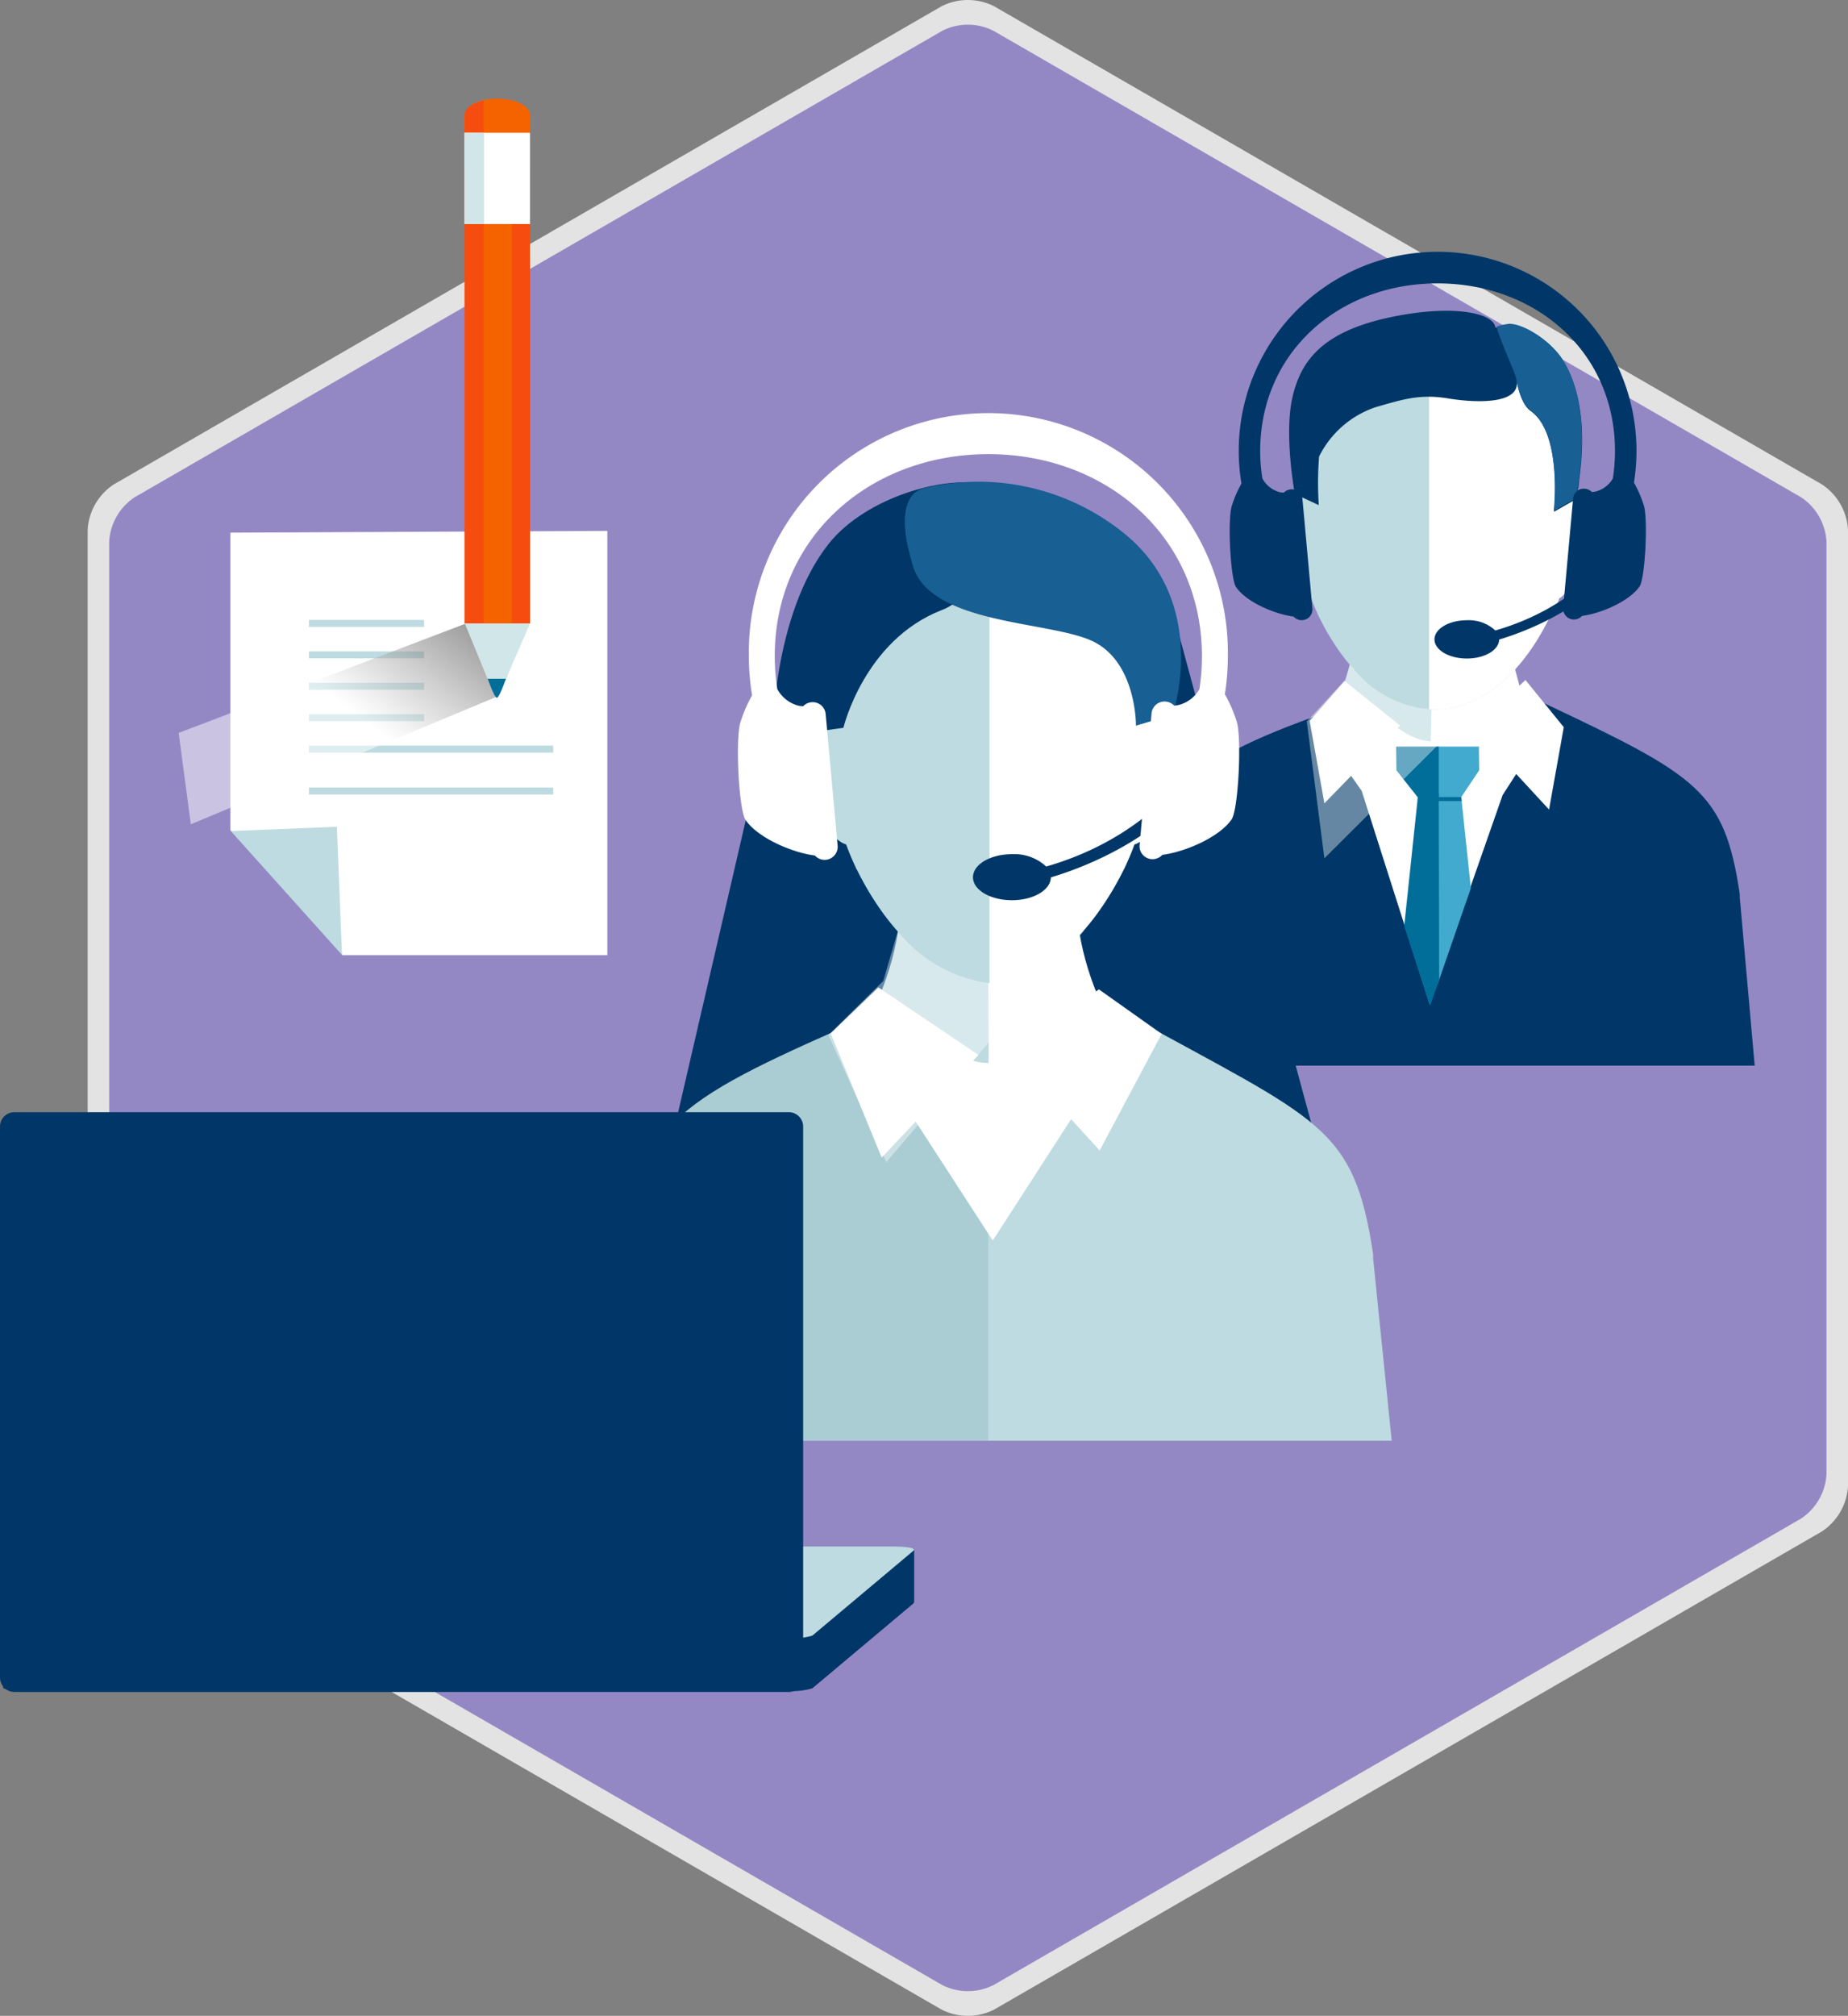 <svg xmlns="http://www.w3.org/2000/svg" xmlns:xlink="http://www.w3.org/1999/xlink" width="144.96" height="158.052" viewBox="0 0 144.96 158.052">
  <rect x="0" y="0" width="144.96" height="158.052" fill="#808080" stroke="none"/>
  <defs>
    <clipPath id="clip-path">
      <path id="Trazado_212888" data-name="Trazado 212888" d="M112.371,57.093l7.276,22.478,7.683-22.192Z" transform="translate(-112.371 -57.093)" fill="none"/>
    </clipPath>
    <linearGradient id="linear-gradient" x1="34.722" y1="1.83" x2="35.542" y2="1.024" gradientUnits="objectBoundingBox">
      <stop offset="0.104" stop-color="#fff"/>
      <stop offset="0.206" stop-color="#fbfbfb"/>
      <stop offset="0.297" stop-color="#f0f0f0"/>
      <stop offset="0.383" stop-color="#dedede"/>
      <stop offset="0.467" stop-color="#c4c4c4"/>
      <stop offset="0.549" stop-color="#a3a3a3"/>
      <stop offset="0.63" stop-color="#7a7a7a"/>
      <stop offset="0.71" stop-color="#4a4a4a"/>
      <stop offset="0.787" stop-color="#141414"/>
      <stop offset="0.813"/>
    </linearGradient>
    <linearGradient id="linear-gradient-2" x1="27.992" y1="0.013" x2="28.706" y2="-0.795" xlink:href="#linear-gradient"/>
    <linearGradient id="linear-gradient-3" x1="0.398" y1="0.551" x2="1.069" y2="-0.012" gradientUnits="objectBoundingBox">
      <stop offset="0.203" stop-color="#fff"/>
      <stop offset="0.303" stop-color="#e5e5e5"/>
      <stop offset="0.517" stop-color="#a4a4a4"/>
      <stop offset="0.824" stop-color="#3d3d3d"/>
      <stop offset="1"/>
    </linearGradient>
  </defs>
  <g id="Grupo_97283" data-name="Grupo 97283" transform="translate(-1040.491 -5250.934)">
    <path id="Trazado_212874" data-name="Trazado 212874" d="M182.017,134.227a4.579,4.579,0,0,1-2.057,3.569l-64.923,37.483a4.572,4.572,0,0,1-4.122,0L45.993,137.8a4.568,4.568,0,0,1-2.061-3.569V59.262a4.568,4.568,0,0,1,2.061-3.571l64.922-37.483a4.572,4.572,0,0,1,4.122,0L179.96,55.691a4.579,4.579,0,0,1,2.057,3.571Z" transform="translate(1003.435 5233.217)" fill="#fff" opacity="0.78" style="mix-blend-mode: screen;isolation: isolate"/>
    <path id="Trazado_212875" data-name="Trazado 212875" d="M179.818,132.724a4.464,4.464,0,0,1-2.008,3.482l-63.333,36.566a4.466,4.466,0,0,1-4.021,0L47.123,136.206a4.456,4.456,0,0,1-2.011-3.482V59.594a4.458,4.458,0,0,1,2.011-3.482l63.333-36.564a4.457,4.457,0,0,1,4.021,0L177.81,56.112a4.467,4.467,0,0,1,2.008,3.482Z" transform="translate(1003.945 5233.801)" fill="#472ea6" opacity="0.5"/>
    <g id="Grupo_96893" data-name="Grupo 96893" transform="translate(1128.032 5270.475)">
      <g id="Grupo_96892" data-name="Grupo 96892">
        <path id="Trazado_212877" data-name="Trazado 212877" d="M149.181,71.454v-.268c-1.207-8.067-3.249-9.26-15.392-14.991l-15.864.337c-12.145,4.117-15.256,6.855-16.33,16l-1.345,12.1h50.1Z" transform="translate(-100.25 -20.623)" fill="#003768"/>
        <g id="Grupo_96872" data-name="Grupo 96872" transform="translate(17.478 31.743)">
          <path id="Trazado_212878" data-name="Trazado 212878" d="M113.523,53.521l-1.071,4.032,7.5,6.046-.239-9.407Z" transform="translate(-112.453 -53.521)" fill="#bddbe0"/>
          <path id="Trazado_212879" data-name="Trazado 212879" d="M123.847,53.615l1.076,4.032-7.5,6.045.238-9.4Z" transform="translate(-110.303 -53.481)" fill="#fff"/>
        </g>
        <path id="Trazado_212880" data-name="Trazado 212880" d="M115.058,56.392c2.277,1.788,3.674,3.41,5.934,3.17a9.378,9.378,0,0,0,6.016-4.227,29.483,29.483,0,0,0,2.926,2.276l-3.982,6.178-5.729,16.373-5.327-16.7-3.946-5.62Z" transform="translate(-95.624 -20.995)" fill="#fff"/>
        <path id="Trazado_212881" data-name="Trazado 212881" d="M113.595,54.995l-2.739,3.131,1.156,6.461,5.932-6.1Z" transform="translate(-95.665 -21.142)" fill="#fff"/>
        <path id="Trazado_212882" data-name="Trazado 212882" d="M123.878,54.939l3.009,3.7L125.732,65.1l-5.852-6.339Z" transform="translate(-91.763 -21.166)" fill="#fff"/>
        <g id="Grupo_96878" data-name="Grupo 96878" transform="translate(17.361 36.859)">
          <g id="Grupo_96877" data-name="Grupo 96877" clip-path="url(#clip-path)">
            <g id="Grupo_96876" data-name="Grupo 96876" transform="translate(3.47 2.137)">
              <g id="Grupo_96875" data-name="Grupo 96875">
                <g id="Grupo_96874" data-name="Grupo 96874">
                  <g id="Grupo_96873" data-name="Grupo 96873">
                    <path id="Trazado_212883" data-name="Trazado 212883" d="M119.486,62.9h-1.643V58.585h3.267l.021,1.858Z" transform="translate(-113.475 -58.585)" fill="#41aace"/>
                    <path id="Trazado_212884" data-name="Trazado 212884" d="M119.718,61.138l2.874,27.208-4.544,3.565-.1-.1-.169-30.655Z" transform="translate(-113.5 -57.482)" fill="#41aace"/>
                    <path id="Trazado_212885" data-name="Trazado 212885" d="M117.557,62.9h1.378V58.585h-3.347l.025,1.858Z" transform="translate(-114.45 -58.585)" fill="#006e99"/>
                    <path id="Trazado_212886" data-name="Trazado 212886" d="M117.67,61.138l-2.877,27.208,4.549,3.565-.064-30.773Z" transform="translate(-114.793 -57.482)" fill="#006e99"/>
                  </g>
                  <path id="Trazado_212887" data-name="Trazado 212887" d="M120.221,61.662h-3.448v-.314h3.413Z" transform="translate(-113.937 -57.391)" fill="#006e99"/>
                </g>
              </g>
            </g>
          </g>
        </g>
        <path id="Trazado_212889" data-name="Trazado 212889" d="M127.3,55,112.08,70.172,110.7,59.441,113.7,56.19l1.382-4.146Z" transform="translate(-95.734 -22.418)" opacity="0.4" fill="url(#linear-gradient)" style="mix-blend-mode: multiply;isolation: isolate"/>
        <g id="Grupo_96889" data-name="Grupo 96889" transform="translate(12.845 4.827)">
          <g id="Grupo_96881" data-name="Grupo 96881" transform="translate(0 0.471)">
            <g id="Grupo_96880" data-name="Grupo 96880">
              <g id="Grupo_96879" data-name="Grupo 96879" transform="translate(4.886 26.524)">
                <path id="Trazado_212890" data-name="Trazado 212890" d="M112.629,53.577a13.594,13.594,0,0,0,.947,1.14.055.055,0,0,1,0-.024A14,14,0,0,1,112.629,53.577Z" transform="translate(-112.629 -53.577)" fill="#fff"/>
              </g>
              <path id="Trazado_212891" data-name="Trazado 212891" d="M133.291,51.276c0-1.365-.4-1.914-1.067-2.137.163-2.789.563-5.739-.455-7.783-1.947-3.9-7.309-6.3-10.972-6.3-3.514,0-7.991,2.06-9.956,5.686-1.209,2.24-.6,5.188-.441,8.2-.745.2-1.182.732-1.182,2.176,0,2.143.963,5.533,2.468,6.016.195.523.41,1.027.642,1.517.016.03.034.057.046.08a18.684,18.684,0,0,0,1.73,2.846,14,14,0,0,0,.951,1.116.055.055,0,0,0,0,.024,8.622,8.622,0,0,0,6.3,3.134c3.546,0,6.716-2.68,8.869-6.912a4.852,4.852,0,0,1,.561-.847c.125-.318.251-.629.352-.957C132.462,56.319,133.291,53.265,133.291,51.276Z" transform="translate(-109.218 -35.059)" fill="#bddbe0"/>
            </g>
          </g>
          <g id="Grupo_96883" data-name="Grupo 96883" transform="translate(11.711 0.474)">
            <g id="Grupo_96882" data-name="Grupo 96882">
              <path id="Trazado_212892" data-name="Trazado 212892" d="M126.686,58.944a4.851,4.851,0,0,1,.561-.847c.125-.315.251-.629.352-.957,1.328-.822,2.157-3.876,2.157-5.864,0-1.362-.4-1.914-1.067-2.138.163-2.789.563-5.739-.455-7.78-1.922-3.856-7.182-6.238-10.84-6.3V65.83c.14.01.282.026.423.026C121.363,65.856,124.533,63.176,126.686,58.944Z" transform="translate(-117.394 -35.061)" fill="#fff"/>
            </g>
          </g>
          <g id="Grupo_96888" data-name="Grupo 96888" transform="translate(0.736)">
            <path id="Trazado_212893" data-name="Trazado 212893" d="M127.59,40.259c.222,1.79-3.137,1.713-5.377,1.344s-3.559.074-5.653.669a7.7,7.7,0,0,0-4.479,3.884,26.591,26.591,0,0,0-.024,3.81l-1.879-.875s-.861-4.614-.19-7.563c.649-2.839,2.292-5.129,7.593-6.274,4.805-1.037,8.177-.41,8.329.782.372.077.673-.222,1.122-.222,1.12,0,3.25,1.3,4.221,2.875s1.9,4.442,1.229,9.3a3.693,3.693,0,0,1-.408,1.606l-1.566.894s.7-6.123-1.846-7.916C127.86,42.006,127.59,40.259,127.59,40.259Z" transform="translate(-109.732 -34.73)" fill="#003768"/>
            <g id="Grupo_96887" data-name="Grupo 96887" transform="translate(16.262 1.016)">
              <g id="Grupo_96886" data-name="Grupo 96886">
                <g id="Grupo_96884" data-name="Grupo 96884">
                  <path id="Trazado_212894" data-name="Trazado 212894" d="M123.732,42.2c2.538,1.792,1.846,7.915,1.846,7.915l1.561-.892a3.68,3.68,0,0,0,.413-1.606c.672-4.858-.261-7.73-1.232-9.3s-3.1-2.876-4.224-2.876a4.931,4.931,0,0,0-1.011.223c.478,1.581,1.587,3.849,1.577,4.222C122.662,39.885,122.927,41.632,123.732,42.2Z" transform="translate(-121.085 -35.439)" fill="#185f93"/>
                </g>
                <g id="Grupo_96885" data-name="Grupo 96885" transform="translate(1.548 4.446)">
                  <path id="Trazado_212895" data-name="Trazado 212895" d="M122.195,38.543c0,.11-.016.261-.029.414A1.175,1.175,0,0,0,122.195,38.543Z" transform="translate(-122.166 -38.543)" fill="#185f93"/>
                </g>
              </g>
            </g>
          </g>
        </g>
        <g id="Grupo_96891" data-name="Grupo 96891" transform="translate(8.916)">
          <g id="Grupo_96890" data-name="Grupo 96890">
            <path id="Trazado_212896" data-name="Trazado 212896" d="M138.942,51.381a9.1,9.1,0,0,0-.755-1.725,15.946,15.946,0,0,0,.2-2.471A15.6,15.6,0,1,0,107.4,49.73a9.076,9.076,0,0,0-.742,1.7c-.367.988-.132,5.772.319,6.421.826,1.2,3.085,2.134,4.51,2.31a.854.854,0,0,0,.7.281.844.844,0,0,0,.779-.905l-.783-8.6a.844.844,0,0,0-.93-.749.87.87,0,0,0-.534.261c-.073-.009-.15-.019-.235-.021a2.179,2.179,0,0,1-1.445-1.1,13.993,13.993,0,0,1-.17-2.134c0-7.795,6.229-13.156,13.914-13.156S136.7,39.391,136.7,47.186a14.05,14.05,0,0,1-.17,2.151,2.179,2.179,0,0,1-1.414,1.036c-.086.006-.162.016-.233.023a.889.889,0,0,0-.536-.261.848.848,0,0,0-.931.749l-.782,8.6a.845.845,0,0,0,.776.905.863.863,0,0,0,.708-.281c1.425-.176,3.685-1.113,4.512-2.309C139.073,57.153,139.31,52.368,138.942,51.381Z" transform="translate(-106.475 -31.36)" fill="#003768"/>
            <path id="Trazado_212897" data-name="Trazado 212897" d="M133.322,47.648c-.931-.726-1.243,0-1.243,0-.493.891-3.373,4.91-9.617,6.7a3.053,3.053,0,0,0-2.233-.8c-1.4,0-2.537.672-2.537,1.5s1.134,1.5,2.537,1.5,2.524-.666,2.535-1.488C124.934,54.412,130.382,52.382,133.322,47.648Z" transform="translate(-101.626 -24.458)" fill="#003768"/>
          </g>
        </g>
      </g>
    </g>
    <g id="Grupo_96900" data-name="Grupo 96900" transform="translate(1086.94 5283.327)">
      <path id="Trazado_212898" data-name="Trazado 212898" d="M106.017,50.563,117.567,93.2l-20.7-3.942-.224-21.706Z" transform="translate(-60.718 -35.911)" fill="#003768"/>
      <path id="Trazado_212899" data-name="Trazado 212899" d="M85.125,52.25l-9.11,39.325,20.928,12.49-1.35-46.576Z" transform="translate(-69.636 -35.181)" fill="#003768"/>
      <g id="Grupo_96894" data-name="Grupo 96894" transform="translate(19.712 39.691)">
        <path id="Trazado_212900" data-name="Trazado 212900" d="M89.707,68.044c-.163,2.7-1.855,8.265-4.384,10.122,2.7,4.724,8.772,9.787,11.473,10.125-.166-10.294,0-20.247,0-20.247Z" transform="translate(-85.323 -68.044)" fill="#bddbe0"/>
        <path id="Trazado_212901" data-name="Trazado 212901" d="M100.306,68.044c.168,2.7,1.853,8.265,4.387,10.122-2.706,4.724-8.78,9.787-11.476,10.125.166-10.294,0-20.247,0-20.247Z" transform="translate(-81.91 -68.044)" fill="#fff"/>
      </g>
      <path id="Trazado_212902" data-name="Trazado 212902" d="M132.823,92.374v-.335c-1.514-10.1-4.177-10.443-19.271-18.768l-11.523,7.49-8.338-7.067c-14.938,6.59-19.1,8.583-20.445,20.028l-1.686,12.94h62.72Z" transform="translate(-71.561 -26.093)" fill="#bddbe0"/>
      <path id="Trazado_212903" data-name="Trazado 212903" d="M101.393,71.875l4.924,3.491-4.863,9.144L94.5,76.888Z" transform="translate(-61.644 -26.697)" fill="#fff"/>
      <g id="Grupo_96895" data-name="Grupo 96895" transform="translate(0 47.148)">
        <path id="Trazado_212904" data-name="Trazado 212904" d="M93.556,73.25c-14.936,6.59-18.59,8.13-19.934,19.576l-2.061,13.845h31.066V80.383l-.6.387Z" transform="translate(-71.561 -73.25)" fill="#a9cdd3"/>
      </g>
      <path id="Trazado_212905" data-name="Trazado 212905" d="M90.1,73.517c2.85,2.239,4.6,4.27,7.429,3.969s6.6-3.27,7.531-5.291a36.753,36.753,0,0,0,3.665,2.849L103.4,81.823l-6.206,9.608L90.271,80.749l-5.313-5.414Z" transform="translate(-65.769 -26.558)" fill="#fff"/>
      <path id="Trazado_212906" data-name="Trazado 212906" d="M88.361,71.769l-3.736,3.6,4,9.743,7.595-8.042Z" transform="translate(-65.913 -26.743)" fill="#fff"/>
      <path id="Trazado_212907" data-name="Trazado 212907" d="M104.553,68.923,89.036,87.066,84.5,77.1l4.3-4.237,1.4-4.788Z" transform="translate(-65.967 -28.34)" opacity="0.4" fill="url(#linear-gradient-2)" style="mix-blend-mode: multiply;isolation: isolate"/>
      <g id="Grupo_96897" data-name="Grupo 96897" transform="translate(14.143 5.391)">
        <g id="Grupo_96896" data-name="Grupo 96896" transform="translate(2.681 0.712)">
          <path id="Trazado_212908" data-name="Trazado 212908" d="M85.345,51.728c-1.518,2.809-.748,6.513-.553,10.3-.938.249-1.485.92-1.485,2.733,0,2.693,1.206,6.944,3.1,7.548.239.657.511,1.292.8,1.906a.733.733,0,0,0,.06.1,23.168,23.168,0,0,0,2.171,3.569q.574.763,1.185,1.432a11.13,11.13,0,0,0,7.16,3.889V44.594C93.379,44.618,87.8,47.2,85.345,51.728Z" transform="translate(-83.307 -44.594)" fill="#bddbe0"/>
          <path id="Trazado_212909" data-name="Trazado 212909" d="M93.321,44.594V83.205a11.133,11.133,0,0,0,7.157-3.889,18.5,18.5,0,0,0,1.183-1.432,23.29,23.29,0,0,0,2.174-3.569.92.92,0,0,0,.057-.1c.291-.614.563-1.249.8-1.906,1.892-.6,3.1-4.856,3.1-7.548,0-1.813-.55-2.484-1.485-2.733.192-3.784.96-7.488-.556-10.3C103.3,47.2,97.72,44.618,93.321,44.594Z" transform="translate(-78.978 -44.594)" fill="#fff"/>
        </g>
        <path id="Trazado_212910" data-name="Trazado 212910" d="M98.448,44.4c-3.038-1.014-9.651.8-12.623,4.565-4.384,5.567-4.39,15.165-4.39,15.165L87,63.368s1.63-6.862,7.7-9.226C99.289,52.361,98.448,44.4,98.448,44.4Z" transform="translate(-81.435 -44.087)" fill="#003768"/>
        <path id="Trazado_212911" data-name="Trazado 212911" d="M89.225,50.315c1.017,5.06,10.9,4.624,14.272,6.311s3.317,6.58,3.317,6.58l2.873-.842s2.886-8.319-3.365-13.869a18.163,18.163,0,0,0-16.114-3.909C87.508,45.259,89.225,50.315,89.225,50.315Z" transform="translate(-78.3 -44.097)" fill="#185f93"/>
      </g>
      <g id="Grupo_96899" data-name="Grupo 96899" transform="translate(11.435)">
        <g id="Grupo_96898" data-name="Grupo 96898">
          <path id="Trazado_212912" data-name="Trazado 212912" d="M111.245,59.633c-1.122-.874-1.5,0-1.5,0-.594,1.073-4.064,5.913-11.583,8.071a3.677,3.677,0,0,0-2.69-.968c-1.689,0-3.055.809-3.055,1.809s1.366,1.8,3.055,1.8,3.039-.8,3.054-1.79C101.141,67.779,107.7,65.335,111.245,59.633Z" transform="translate(-73.979 -32.157)" fill="#003768"/>
          <path id="Trazado_212913" data-name="Trazado 212913" d="M118.648,64.445a10.885,10.885,0,0,0-.908-2.074,19.414,19.414,0,0,0,.235-2.978,18.789,18.789,0,1,0-37.574,0,19.145,19.145,0,0,0,.255,3.065,10.9,10.9,0,0,0-.892,2.041c-.443,1.192-.159,6.954.384,7.736,1,1.441,3.717,2.568,5.433,2.78a1.025,1.025,0,0,0,1.786-.752L86.425,63.9A1.021,1.021,0,0,0,85.3,63a1.053,1.053,0,0,0-.643.314c-.089-.011-.18-.021-.284-.027a2.621,2.621,0,0,1-1.74-1.323,17.09,17.09,0,0,1-.2-2.571c0-9.389,7.5-15.846,16.757-15.846S115.942,50,115.942,59.393a16.659,16.659,0,0,1-.2,2.591,2.615,2.615,0,0,1-1.7,1.248c-.1.007-.2.019-.284.027a1.044,1.044,0,0,0-.643-.312,1.023,1.023,0,0,0-1.122.9l-.941,10.363a1.018,1.018,0,0,0,.935,1.091,1.048,1.048,0,0,0,.852-.339c1.716-.212,4.437-1.341,5.433-2.78C118.807,71.4,119.09,65.635,118.648,64.445Z" transform="translate(-79.545 -40.333)" fill="#fff"/>
        </g>
      </g>
    </g>
    <g id="Grupo_96901" data-name="Grupo 96901" transform="translate(1040.491 5338.134)">
      <path id="Trazado_212914" data-name="Trazado 212914" d="M110.766,102.5h-3.151l-2.591,3.949H41.334c-1.094,0-1.833.14-1.647.312l-.38,6.673a5.166,5.166,0,0,0,1.843.211h59.764a5.384,5.384,0,0,0,1.868-.211l7.949-6.673c.034-.029.007-.056-.007-.082l.042-.013Z" transform="translate(-39.056 -68.264)" fill="#003768"/>
      <path id="Trazado_212915" data-name="Trazado 212915" d="M102.782,109.356a5.347,5.347,0,0,1-1.868.211H41.15a5.13,5.13,0,0,1-1.843-.211l.38-6.673c-.186-.172.553-.311,1.647-.311h67.785c1.094,0,1.818.139,1.613.311Z" transform="translate(-39.056 -68.319)" fill="#bddbe0"/>
      <path id="Rectángulo_40402" data-name="Rectángulo 40402" d="M1.128,0H61.869A1.129,1.129,0,0,1,63,1.129v43.2a1.129,1.129,0,0,1-1.129,1.129H1.129A1.129,1.129,0,0,1,0,44.329V1.128A1.128,1.128,0,0,1,1.128,0Z" fill="#003768"/>
    </g>
    <g id="Grupo_96905" data-name="Grupo 96905" transform="translate(1058.564 5292.559)">
      <g id="Grupo_96903" data-name="Grupo 96903" transform="translate(0 0)">
        <path id="Trazado_212916" data-name="Trazado 212916" d="M51.75,46.915V70.261L57.5,74.5l3.029,5.543H81.316V46.778Z" transform="translate(-51.75 -46.778)" fill="#fff"/>
        <g id="Grupo_96902" data-name="Grupo 96902" transform="translate(0.032 23.2)">
          <path id="Trazado_212917" data-name="Trazado 212917" d="M51.772,63.309l8.721,9.711-.4-10.044Z" transform="translate(-51.772 -62.976)" fill="#bddbe0"/>
        </g>
      </g>
      <g id="Grupo_96904" data-name="Grupo 96904" transform="translate(6.16 6.981)">
        <rect id="Rectángulo_40403" data-name="Rectángulo 40403" width="9.034" height="0.548" fill="#bddbe0"/>
        <rect id="Rectángulo_40404" data-name="Rectángulo 40404" width="9.034" height="0.548" transform="translate(0 2.464)" fill="#bddbe0"/>
        <rect id="Rectángulo_40405" data-name="Rectángulo 40405" width="9.034" height="0.548" transform="translate(0 4.928)" fill="#bddbe0"/>
        <rect id="Rectángulo_40406" data-name="Rectángulo 40406" width="9.034" height="0.548" transform="translate(0 7.392)" fill="#bddbe0"/>
        <rect id="Rectángulo_40407" data-name="Rectángulo 40407" width="19.162" height="0.548" transform="translate(0 9.856)" fill="#bddbe0"/>
        <rect id="Rectángulo_40408" data-name="Rectángulo 40408" width="19.162" height="0.548" transform="translate(0 13.141)" fill="#bddbe0"/>
      </g>
    </g>
    <g id="Grupo_96909" data-name="Grupo 96909" transform="translate(1054.506 5258.663)">
      <path id="Trazado_212918" data-name="Trazado 212918" d="M74.012,57.641,49.872,67.7l-.955-7.162,23.515-8.952Z" transform="translate(-48.917 -10.804)" opacity="0.5" fill="url(#linear-gradient-3)" style="mix-blend-mode: multiply;isolation: isolate"/>
      <g id="Grupo_96908" data-name="Grupo 96908" transform="translate(22.421)">
        <path id="Trazado_212919" data-name="Trazado 212919" d="M65.772,54.7s.607,1.8.824,1.77.838-1.855.838-1.855Z" transform="translate(-64.05 -9.492)" fill="#006e99" fill-rule="evenodd"/>
        <path id="Trazado_212920" data-name="Trazado 212920" d="M69.707,51.966v-.391l-5.08-.019-.046.394,1.789,4.359h1.453Z" transform="translate(-64.565 -10.817)" fill="#d1e6e8" fill-rule="evenodd"/>
        <path id="Trazado_212921" data-name="Trazado 212921" d="M69.712,26.409H64.57V24.385l.01-.03c.072-.706,1.186-1.242,2.558-1.242s2.5.526,2.565,1.233l.009.039Z" transform="translate(-64.57 -23.113)" fill="#f46300" fill-rule="evenodd"/>
        <rect id="Rectángulo_40409" data-name="Rectángulo 40409" width="5.142" height="35.616" transform="translate(0 5.532)" fill="#f74c0f"/>
        <rect id="Rectángulo_40410" data-name="Rectángulo 40410" width="2.208" height="35.616" transform="translate(1.509 5.532)" fill="#f46300"/>
        <g id="Grupo_96906" data-name="Grupo 96906" transform="translate(0 0.139)">
          <path id="Trazado_212922" data-name="Trazado 212922" d="M64.57,26.367V24.343l.01-.03c.047-.476.6-.879,1.5-1.1v3.134Z" transform="translate(-64.57 -23.21)" fill="#f74c0f" fill-rule="evenodd"/>
        </g>
        <g id="Grupo_96907" data-name="Grupo 96907" transform="translate(0 2.682)">
          <rect id="Rectángulo_40411" data-name="Rectángulo 40411" width="5.142" height="7.153" fill="#fff"/>
          <rect id="Rectángulo_40412" data-name="Rectángulo 40412" width="1.537" height="7.153" fill="#d1e6e8"/>
        </g>
      </g>
    </g>
  </g>
</svg>

